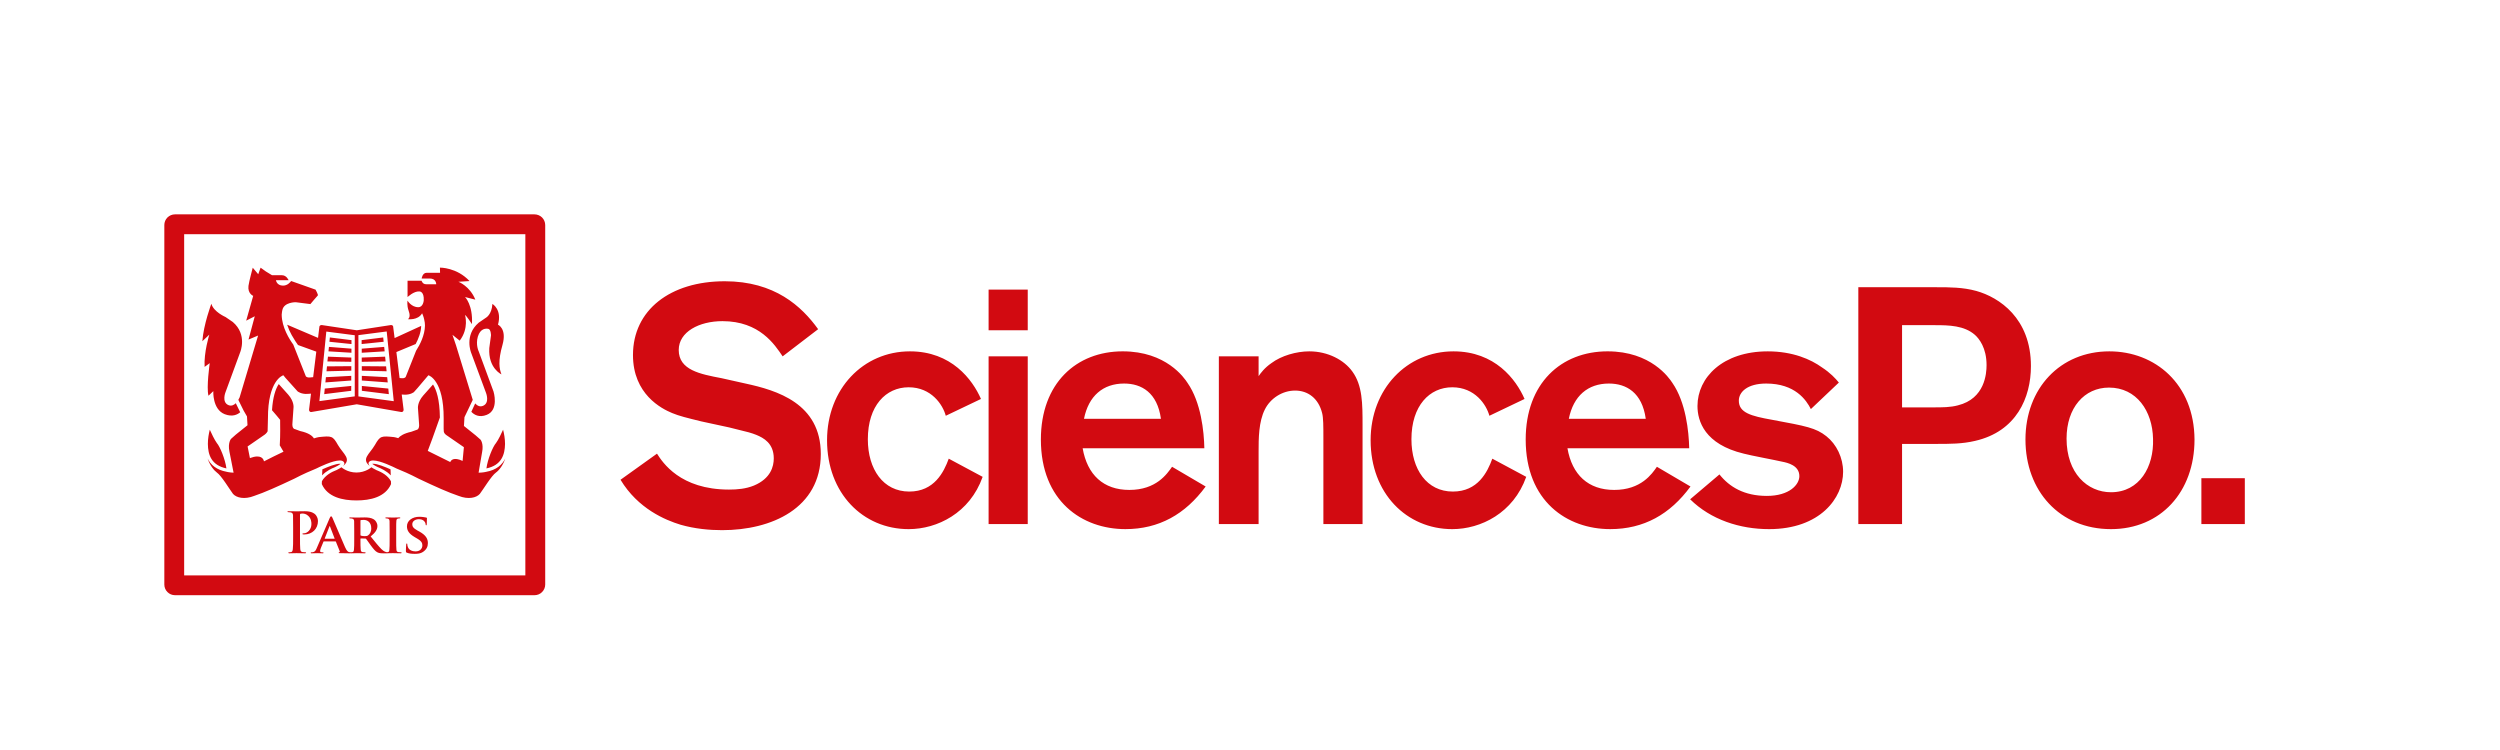 <?xml version="1.0" encoding="utf-8"?>
<!-- Generator: Adobe Illustrator 16.0.0, SVG Export Plug-In . SVG Version: 6.00 Build 0)  -->
<!DOCTYPE svg PUBLIC "-//W3C//DTD SVG 1.1//EN" "http://www.w3.org/Graphics/SVG/1.1/DTD/svg11.dtd">
<svg version="1.1" id="Layer_1" xmlns="http://www.w3.org/2000/svg" xmlns:xlink="http://www.w3.org/1999/xlink" x="0px" y="0px"
	 width="283.465px" height="85.039px" viewBox="0 0 283.465 85.039" enable-background="new 0 0 283.465 85.039"
	 xml:space="preserve">
<path fill-rule="evenodd" clip-rule="evenodd" fill="#D20A11" d="M34.609,62.621c-0.085,0-0.226-0.01-0.315-0.025
	c-0.193-0.027-0.232-0.166-0.25-0.342c-0.029-0.273-0.029-0.771-0.029-1.352v-2.525c0-0.066,0.017-0.109,0.047-0.121
	c0.054-0.018,0.151-0.027,0.248-0.027c0.144,0,0.398,0.039,0.628,0.25c0.356,0.316,0.373,0.736,0.373,0.945
	c0,0.643-0.487,1.043-0.841,1.043c-0.138,0-0.176,0.02-0.176,0.072c0,0.045,0.038,0.051,0.074,0.053
	c0.032,0.006,0.102,0.006,0.132,0.006c0.899,0,1.553-0.631,1.553-1.529c0-0.332-0.18-0.621-0.314-0.75
	c-0.11-0.096-0.391-0.354-1.181-0.354c-0.283,0-0.659,0.012-0.908,0.012c-0.181,0-0.579-0.012-0.91-0.012
	c-0.089,0-0.144,0.008-0.144,0.053s0.04,0.053,0.111,0.053c0.087,0,0.195,0.014,0.249,0.025c0.207,0.043,0.257,0.143,0.269,0.352
	s0.011,0.383,0.011,1.342v1.113c0,0.58,0,1.078-0.034,1.348c-0.02,0.18-0.057,0.318-0.182,0.346
	c-0.055,0.016-0.134,0.025-0.226,0.025c-0.077,0-0.106,0.018-0.106,0.045c0,0.053,0.051,0.07,0.129,0.07
	c0.253,0,0.651-0.018,0.801-0.018c0.158,0,0.555,0.018,0.973,0.018c0.071,0,0.115-0.018,0.115-0.07
	C34.708,62.639,34.688,62.621,34.609,62.621 M47.563,60.277l-0.231-0.125c-0.499-0.279-0.584-0.469-0.584-0.709
	c0-0.363,0.357-0.574,0.756-0.574c0.359,0,0.535,0.15,0.617,0.252c0.122,0.137,0.144,0.303,0.144,0.357s0.02,0.084,0.059,0.084
	c0.047,0,0.068-0.047,0.068-0.162c0-0.422,0.02-0.57,0.02-0.645c0-0.035-0.025-0.059-0.078-0.072
	c-0.146-0.027-0.428-0.088-0.787-0.088c-0.773,0-1.404,0.424-1.404,1.076c0,0.48,0.219,0.84,0.875,1.227l0.32,0.189
	c0.491,0.293,0.552,0.521,0.552,0.756c0,0.379-0.292,0.678-0.773,0.678c-0.343,0-0.764-0.129-0.88-0.527
	c-0.038-0.092-0.055-0.209-0.055-0.277c0-0.033-0.005-0.09-0.053-0.09c-0.052,0-0.075,0.057-0.075,0.145
	c-0.002,0.086-0.032,0.424-0.032,0.711c0,0.117,0.02,0.143,0.108,0.184c0.244,0.104,0.583,0.133,0.908,0.133
	c0.294,0,0.659-0.029,0.92-0.217c0.412-0.281,0.558-0.609,0.558-1.006C48.515,61.092,48.292,60.686,47.563,60.277 M45.452,62.621
	c-0.075,0-0.204-0.008-0.279-0.021c-0.164-0.02-0.202-0.105-0.223-0.248c-0.027-0.23-0.027-0.658-0.027-1.18v-0.949
	c0-0.809,0-0.965,0.017-1.131c0.01-0.193,0.055-0.262,0.2-0.297c0.068-0.01,0.112-0.02,0.167-0.02c0.055,0,0.087-0.006,0.087-0.055
	c0-0.037-0.044-0.053-0.109-0.053c-0.216,0-0.579,0.016-0.718,0.016c-0.158,0-0.533-0.016-0.746-0.016
	c-0.085,0-0.128,0.016-0.128,0.053c0,0.049,0.028,0.055,0.085,0.055c0.068,0,0.139,0.01,0.199,0.027
	c0.126,0.039,0.176,0.102,0.193,0.289c0.008,0.166,0.008,0.322,0.008,1.131v0.949c0,0.521,0,0.949-0.029,1.168
	c-0.013,0.158-0.045,0.24-0.162,0.26c-0.026,0.012-0.06,0.012-0.096,0.02c-0.018-0.006-0.035-0.008-0.052-0.008
	c-0.089-0.025-0.287-0.045-0.601-0.357c-0.331-0.336-0.719-0.82-1.212-1.43c0.541-0.436,0.767-0.789,0.767-1.18
	c0-0.367-0.229-0.637-0.391-0.746c-0.293-0.195-0.702-0.23-1.053-0.23c-0.167,0-0.674,0.016-0.866,0.016
	c-0.111,0-0.46-0.016-0.758-0.016c-0.078,0-0.122,0.016-0.122,0.057c0,0.035,0.037,0.051,0.091,0.051c0.08,0,0.18,0.01,0.219,0.02
	c0.182,0.057,0.226,0.109,0.24,0.297c0.01,0.166,0.01,0.322,0.01,1.131v0.949c0,0.498,0,0.918-0.029,1.143
	c-0.017,0.156-0.051,0.266-0.158,0.285c-0.049,0.014-0.112,0.021-0.184,0.021c-0.067,0-0.128-0.008-0.203-0.021
	c-0.1-0.018-0.261-0.084-0.471-0.572c-0.356-0.816-1.283-3.014-1.421-3.307c-0.054-0.125-0.082-0.174-0.162-0.174
	c-0.052,0-0.103,0.066-0.164,0.213l-1.455,3.381c-0.112,0.27-0.21,0.439-0.464,0.473c-0.042,0-0.106,0.008-0.159,0.008
	c-0.044,0-0.063,0.021-0.063,0.062c0,0.035,0.034,0.053,0.098,0.053c0.295,0,0.588-0.018,0.647-0.018
	c0.177,0,0.436,0.018,0.616,0.018c0.058,0,0.09-0.018,0.09-0.053c0-0.041-0.013-0.062-0.081-0.062h-0.077
	c-0.182,0-0.226-0.055-0.226-0.156c0-0.055,0.023-0.193,0.079-0.324l0.297-0.721c0.017-0.027,0.021-0.035,0.054-0.035h1.305
	c0.026,0,0.046,0.008,0.053,0.035l0.434,1.078c0.024,0.068-0.009,0.115-0.054,0.123c-0.058,0.004-0.065,0.021-0.065,0.062
	c0,0.035,0.06,0.035,0.166,0.035c0.467,0.018,0.87,0.018,1.066,0.018c0.061,0,0.102-0.006,0.141-0.006l0.018,0.006
	c0.231,0,0.58-0.018,0.683-0.018c0.08,0,0.549,0.018,0.867,0.018c0.071,0,0.117-0.018,0.117-0.053c0-0.031-0.027-0.062-0.068-0.062
	c-0.073,0-0.19-0.008-0.275-0.021c-0.171-0.02-0.195-0.129-0.216-0.285c-0.026-0.225-0.03-0.645-0.03-1.143V61.1
	c0-0.039,0.02-0.045,0.048-0.045l0.495,0.006c0.039,0,0.072,0.014,0.103,0.045c0.069,0.076,0.304,0.438,0.52,0.725
	c0.315,0.424,0.519,0.678,0.757,0.795c0.15,0.072,0.3,0.111,0.606,0.111h0.529c0.012,0,0.012-0.006,0.012-0.006
	c0.221,0,0.496-0.012,0.595-0.012c0.154,0,0.534,0.018,0.894,0.018c0.072,0,0.112-0.018,0.112-0.053
	C45.542,62.652,45.518,62.621,45.452,62.621 M37.913,61.088h-1.07c-0.022,0-0.026-0.014-0.022-0.039l0.535-1.361
	c0.015-0.018,0.017-0.043,0.033-0.043c0.015,0,0.018,0.025,0.027,0.043l0.524,1.367C37.947,61.074,37.94,61.088,37.913,61.088
	 M41.738,60.697c-0.093,0.078-0.174,0.094-0.395,0.094c-0.139,0-0.297-0.016-0.421-0.055c-0.041-0.018-0.051-0.039-0.051-0.094v-1.6
	c0-0.045,0.01-0.059,0.051-0.074c0.058-0.012,0.19-0.02,0.326-0.02c0.329,0,0.848,0.197,0.848,0.955
	C42.096,60.344,41.906,60.584,41.738,60.697 M23.788,48.721c-0.111,0.438-0.223,1.024-0.218,1.618
	c0.01,1.222,0.393,2.415,2.102,2.772c-0.135-1.047-0.736-2.485-1.085-2.875C24.315,49.861,23.963,49.117,23.788,48.721
	 M56.239,50.236c-0.348,0.39-0.951,1.828-1.085,2.875c1.708-0.357,2.089-1.551,2.11-2.772c0-0.594-0.109-1.181-0.222-1.618
	C56.863,49.117,56.52,49.861,56.239,50.236 M23.639,44.872l0.548-0.524c0,0-0.122,2.062,1.296,2.617
	c0.866,0.335,1.43,0.052,1.752-0.222l-0.501-1.024c-0.212,0.211-0.5,0.358-0.84,0.211c-0.787-0.34-0.319-1.475-0.319-1.475
	l1.66-4.519c0,0,0.841-1.994-0.839-3.427l-0.826-0.564c0,0-1.357-0.583-1.606-1.506c0,0-0.886,2.355-1.02,4.25l0.789-0.746
	c0,0-0.628,1.998-0.534,3.658l0.582-0.428C23.781,41.173,23.384,43.934,23.639,44.872 M53.428,40.017l1.675,4.517
	c0,0,0.461,1.141-0.324,1.477c-0.374,0.164-0.673-0.021-0.9-0.267l-0.436,0.948c0.304,0.325,0.879,0.695,1.748,0.346
	c1.414-0.553,0.769-2.639,0.769-2.639l-1.675-4.542c0,0-0.378-0.752-0.103-1.692c0.289-0.934,0.899-0.934,1.192-0.878
	c0.299,0.071,0.299,0.74,0.299,0.74l-0.195,1.438c-0.137,2.292,1.381,2.983,1.381,2.983c-0.24-0.613-0.414-1.495,0.116-3.342
	c0.522-1.85-0.51-2.29-0.51-2.29c0.481-1.726-0.634-2.357-0.634-2.357c-0.07,1.218-0.728,1.565-0.728,1.565l-0.828,0.567
	C52.597,38.03,53.428,40.017,53.428,40.017 M42.206,52.594c0.078,0.058,0.198,0.146,0.314,0.207
	c0.091,0.057,0.188,0.109,0.257,0.137c0.039,0.016,0.068,0.026,0.083,0.035c0.018,0.01,0.027,0.012,0.027,0.012
	c0.009,0.008,0.009,0.008,0.011,0.008c0.244,0.098,0.916,0.381,1.411,0.908l-0.028-0.684c-0.601-0.273-1.521-0.641-1.974-0.633
	C42.27,52.584,42.236,52.588,42.206,52.594 M37.94,52.992c0.007-0.008,0.007-0.01,0.027-0.02c0.017-0.009,0.044-0.02,0.081-0.035
	c0.073-0.027,0.162-0.08,0.258-0.137c0.114-0.061,0.241-0.149,0.315-0.207c-0.022-0.006-0.052-0.01-0.09-0.01
	c-0.458-0.008-1.381,0.359-1.981,0.633L36.523,53.9c0.484-0.527,1.157-0.811,1.407-0.908H37.94z M55.125,53.499
	c0,0-0.368,0.095-0.86,0.098c0.134-0.828,0.302-1.807,0.397-2.317c0.199-0.985-0.173-1.426-0.173-1.426l-0.56-0.492l-1.325-1.062
	l0.061-0.999l0.486-1.011l0.453-0.95l-1.896-6.179l-0.406-1.197l0.823,0.662c1.072-1.404,0.604-2.907,0.604-2.907
	c0.141,0.038,0.784,1.033,0.784,1.033c0.126-2.176-0.784-3.072-0.784-3.072l1.168,0.297c-0.62-1.539-1.916-2.027-1.916-2.027
	l1.256-0.081c-1.438-1.555-3.353-1.524-3.353-1.524l0.012,0.587h-1.519c-0.484,0-0.567,0.647-0.567,0.647h0.917
	c0.751,0,0.735,0.65,0.735,0.65s-0.79-0.009-1.135,0c-0.423,0.012-0.526-0.4-0.526-0.4H46.21v1.856c0,0,0.706-0.685,1.34-0.641
	c0,0,0.552-0.025,0.497,1.009c0,0-0.048,0.78-0.622,0.78c-0.788,0-1.216-0.746-1.216-0.746s-0.104,0.507,0.13,1.167
	c0.283,0.771-0.096,0.934-0.096,0.934s1.143,0.166,1.618-0.666c0,0,0.176,0.369,0.24,0.725c0.057,0.223,0.084,0.447,0.084,0.669
	c-0.015,1.102-0.578,2.185-1.008,2.854l-1.176,2.965c0,0-0.087,0.182-0.447,0.149l-0.247-0.019l-0.364-2.947l2.187-0.909
	c0.318-0.598,0.614-1.348,0.623-2.056l-3.01,1.38l-0.166-1.296c0,0-0.002-0.033-0.004-0.04c-0.005-0.013-0.01-0.03-0.021-0.035
	c-0.002-0.014-0.012-0.019-0.024-0.034c-0.01-0.006-0.022-0.024-0.034-0.029c-0.009-0.01-0.019-0.012-0.031-0.012
	c-0.011-0.013-0.021-0.02-0.033-0.02c-0.02-0.004-0.032-0.004-0.038-0.004c-0.011-0.008-0.029-0.008-0.042-0.008h-0.007H44.34
	h-0.012l-3.874,0.595l-3.977-0.595h-0.01h-0.009h-0.008c-0.017,0-0.026,0-0.038,0.008c-0.018,0-0.029,0-0.039,0.004
	c-0.009,0-0.022,0.007-0.029,0.02c-0.016,0-0.021,0.002-0.036,0.012c-0.017,0.004-0.024,0.022-0.031,0.029
	c-0.008,0.015-0.025,0.02-0.032,0.034c0,0.005-0.008,0.022-0.015,0.035c-0.004,0.007-0.012,0.02-0.012,0.02l-0.157,1.294
	l-3.503-1.493c0.138,0.425,0.321,0.834,0.518,1.181c0.287,0.508,0.605,0.984,0.711,1.122l2.077,0.751l-0.357,2.894l-0.383,0.035
	c-0.37,0.029-0.453-0.149-0.453-0.149l-1.419-3.583c-0.415-0.562-1.302-1.948-1.312-3.393c0-0.165,0.07-0.501,0.07-0.501
	c0.178-0.934,1.528-0.906,1.528-0.906l1.656,0.211c0,0,0.768-0.917,0.841-0.978c0.073-0.069-0.256-0.659-0.256-0.659l-2.768-0.978
	c-0.107,0.143-0.414,0.521-0.916,0.521c-0.729,0-0.807-0.615-0.807-0.615h1.435c-0.005,0-0.224-0.563-0.754-0.563h-1.125
	l-0.701-0.428l-0.595-0.429l-0.268,0.744l-0.623-0.739c0,0-0.414,1.534-0.484,2.056c-0.111,0.88,0.535,1.135,0.535,1.135
	l-0.794,2.812l0.973-0.499l-0.709,2.642l1.087-0.457l-2.097,7.016c0,0-0.054,0.116-0.145,0.277l0.597,1.212l0.384,0.667l0.06,1.001
	l-1.32,1.056l-0.556,0.495c0,0-0.372,0.44-0.177,1.422c0.112,0.585,0.319,1.631,0.474,2.405c-0.453-0.015-0.781-0.098-0.781-0.098
	v-0.003c-1.149-0.206-1.816-0.787-2.164-1.504c0.254,0.776,0.711,1.337,1.046,1.585c0.528,0.367,1.442,1.903,1.832,2.423
	c0.391,0.443,1.306,0.668,2.417,0.225c1.112-0.369,2.619-1.041,4.517-1.939c1.036-0.544,1.931-0.923,2.502-1.156
	c0.365-0.18,1.855-0.916,2.676-0.918c0.09,0.002,0.177,0.008,0.255,0.039c0.118,0.037,0.258,0.141,0.265,0.305
	c-0.021,0.133-0.091,0.225-0.162,0.298c1.026-0.814,0.052-1.341-0.569-2.396c-0.588-1.044-0.715-1.044-2.155-0.896
	c-0.147,0.021-0.339,0.072-0.569,0.146c-0.161-0.269-0.567-0.617-1.564-0.833l-0.582-0.215c0,0-0.374-0.01-0.286-0.741l0.116-1.67
	c0,0,0.115-0.69-0.596-1.5l-1.069-1.193c-0.017,0.026-0.032,0.042-0.05,0.066c-0.311,0.496-0.628,1.387-0.721,2.893
	c0.297,0.347,0.921,1.066,0.921,1.091c0,0.765,0.037,1.565-0.041,2.892l0.424,0.721c-0.766,0.361-1.539,0.746-2.215,1.095
	c-0.045-0.247-0.292-0.856-1.594-0.373l-0.262-1.318l1.945-1.343c0,0,0.22-0.16,0.325-0.375c0.037-1.084,0.037-1.287,0.037-1.473
	c-0.01-4.276,1.647-4.86,1.75-4.88l0.224,0.281l1.388,1.544c0,0,0.408,0.339,1.123,0.287c0.138-0.006,0.277-0.02,0.397-0.028
	l-0.219,1.792v0.042c0,0.044,0.009,0.063,0.009,0.077c0.005,0.02,0.014,0.039,0.022,0.059c0.01,0.008,0.021,0.025,0.037,0.043
	c0.01,0.017,0.014,0.021,0.032,0.031c0.018,0.003,0.027,0.014,0.044,0.024c0.015,0,0.027,0.009,0.043,0.011
	c0.01,0.003,0.027,0.003,0.044,0.003h0.01h0.01h0.007h0.007l5.143-0.877l5.042,0.877h0.006h0.004h0.007h0.013
	c0.017,0,0.035,0,0.042-0.003c0.021-0.002,0.034-0.011,0.054-0.011c0.015-0.011,0.018-0.021,0.036-0.024
	c0.016-0.01,0.022-0.015,0.038-0.031c0.012-0.018,0.021-0.035,0.034-0.043c0.004-0.02,0.014-0.039,0.02-0.059
	c0.011-0.014,0.011-0.033,0.011-0.061v-0.059l-0.211-1.695c0.08,0.005,0.167,0.01,0.258,0.018c0.723,0.043,1.12-0.285,1.12-0.285
	l0.418-0.468l1.225-1.445c0.102,0.017,1.748,0.604,1.735,4.88c0,0.135,0,0.67-0.002,1.168c0.009,0.088,0.014,0.172,0.011,0.223
	c-0.024,0.338,0.339,0.541,0.339,0.541l1.945,1.342l-0.146,1.559c-1.01-0.472-1.32-0.086-1.397,0.129
	c-0.764-0.389-1.664-0.837-2.553-1.267l0.531-1.419l0.843-2.369c-0.021-2.069-0.408-3.157-0.778-3.74l-1.102,1.239
	c-0.713,0.808-0.602,1.497-0.602,1.497l0.117,1.662c0.092,0.73-0.283,0.75-0.283,0.75l-0.589,0.211
	c-0.867,0.196-1.282,0.479-1.487,0.726c-0.185-0.058-0.352-0.099-0.483-0.12c-1.441-0.147-1.569-0.147-2.161,0.896
	c-0.618,1.055-1.587,1.581-0.568,2.396c-0.072-0.073-0.133-0.165-0.16-0.298c0-0.164,0.144-0.268,0.265-0.305
	c0.083-0.031,0.166-0.037,0.263-0.039c0.812,0.002,2.303,0.738,2.664,0.918c0.579,0.233,1.474,0.612,2.51,1.156
	c1.894,0.898,3.397,1.57,4.508,1.939c1.115,0.443,2.028,0.219,2.416-0.225c0.4-0.52,1.312-2.056,1.835-2.423
	c0.344-0.248,0.793-0.809,1.048-1.585C56.938,52.709,56.277,53.29,55.125,53.499 M40.223,44.942l-4.007,0.538l0.783-7.886
	l3.225,0.417V44.942z M40.638,44.946V38l3.21-0.417l0.799,7.906L40.638,44.946z M38.719,52.982
	c-0.065,0.045-0.122,0.073-0.182,0.113c-0.149,0.094-0.315,0.166-0.388,0.208v0.006h-0.013c0,0-0.005,0.003-0.022,0.013
	c-0.013,0.004-0.03,0.007-0.033,0.012c-0.01,0-0.014,0.006-0.02,0.009H38.05c-0.152,0.066-0.495,0.198-0.824,0.438
	c-0.281,0.205-0.561,0.467-0.727,0.785l-0.01,0.322c0.654,1.484,2.356,1.855,3.925,1.855c1.569,0,3.271-0.371,3.925-1.855
	l-0.012-0.322c-0.172-0.318-0.435-0.58-0.722-0.785c-0.338-0.24-0.674-0.372-0.829-0.438h-0.01
	c-0.007-0.003-0.007-0.009-0.012-0.009c-0.017-0.005-0.027-0.008-0.039-0.012c-0.017-0.01-0.026-0.01-0.026-0.01V53.31h-0.007
	v-0.006c-0.076-0.042-0.234-0.114-0.396-0.208c-0.055-0.04-0.113-0.068-0.176-0.113c-0.017,0.018-0.67,0.595-1.695,0.595
	C39.379,53.577,38.733,53,38.719,52.982 M19.835,67.486c-0.317,0-0.621-0.125-0.846-0.352c-0.229-0.225-0.356-0.533-0.356-0.852
	V25.511c0-0.315,0.127-0.632,0.356-0.856c0.226-0.218,0.529-0.349,0.846-0.349h40.771c0.319,0,0.632,0.131,0.854,0.349
	c0.227,0.224,0.359,0.542,0.359,0.856v40.772c0,0.318-0.132,0.627-0.359,0.852c-0.222,0.227-0.535,0.352-0.854,0.352H19.835z
	 M20.881,65.242h38.686V26.555H20.881V65.242z M39.853,38.566l-2.453-0.302l-0.048,0.487l2.501,0.259V38.566z M39.836,40.542
	l-2.651-0.102l-0.062,0.541l2.713,0.042V40.542z M39.848,39.534l-2.55-0.202l-0.054,0.505l2.604,0.159V39.534z M39.834,42.028v-0.51
	l-2.76,0.022l-0.053,0.558L39.834,42.028z M36.76,44.691l3.062-0.381l0.005-0.55l-3.001,0.297L36.76,44.691z M36.894,43.362
	l2.933-0.218v-0.527l-2.873,0.15L36.894,43.362z M41.003,39.01l2.497-0.259l-0.052-0.487l-2.445,0.302V39.01z M41.015,41.023
	l2.708-0.042l-0.056-0.541l-2.652,0.102V41.023z M41.015,39.997l2.6-0.159l-0.054-0.505l-2.546,0.202V39.997z M43.836,42.098
	l-0.056-0.558l-2.757-0.022v0.51L43.836,42.098z M44.028,44.058l-2.999-0.297v0.55l3.06,0.381L44.028,44.058z M43.904,42.767
	l-2.879-0.15v0.527l2.938,0.218L43.904,42.767z M70.359,54.398c1.974,3.277,5.066,4.57,6.816,5.102
	c1.612,0.459,3.25,0.613,4.704,0.613c5.594,0,11.188-2.477,11.188-8.635c0-5.744-4.996-7.225-8.541-7.99l-2.718-0.608
	c-2.391-0.456-4.85-0.911-4.85-3.194c0-2.058,2.313-3.272,4.959-3.272c4.218,0,5.927,2.667,6.824,3.992l4.024-3.081
	c-1.86-2.586-4.921-5.434-10.587-5.434c-6.189,0-10.407,3.27-10.407,8.363c0,4.453,3.247,6.087,4.437,6.579
	c0.818,0.34,1.643,0.537,3.318,0.949l3.17,0.686c2.391,0.578,2.459,0.613,3.06,0.842c0.82,0.337,1.979,0.95,1.979,2.664
	c0,0.911-0.34,2.279-2.245,3.08c-0.927,0.377-1.896,0.457-2.83,0.457c-5.552,0-7.529-3.082-8.166-4.074L70.359,54.398z
	 M111.228,45.236c-0.968-2.208-3.351-5.398-8.054-5.398c-5.296,0-9.398,4.26-9.398,10.08c0,6.01,4.066,10.078,9.254,10.078
	c3.237,0,6.935-1.824,8.389-5.928l-3.843-2.061c-0.559,1.525-1.64,3.729-4.477,3.729c-2.94,0-4.698-2.511-4.698-5.933
	c0-3.807,2.047-5.891,4.629-5.891c2.57,0,3.877,1.974,4.208,3.23L111.228,45.236z M112.093,32.836 M112.093,37.444h4.438v-4.609
	h-4.438V37.444z M112.093,40.406 M112.093,59.424h4.438V40.406h-4.438V59.424z M132.896,52.925
	c-0.553,0.796-1.787,2.626-4.843,2.626c-2.945,0-4.773-1.717-5.296-4.725h13.799c-0.038-1.904-0.374-5.208-1.908-7.412
	c-0.367-0.571-2.42-3.577-7.345-3.577c-5.256,0-9.282,3.611-9.282,9.999c0,7.009,4.694,10.159,9.583,10.159
	c3.801,0,6.785-1.674,9.101-4.832L132.896,52.925z M122.91,47.484c0.516-2.591,2.161-3.996,4.547-3.996
	c1.979,0,3.766,1.027,4.176,3.996H122.91z M138.201,59.424h4.506v-8.252c0-1.412,0-3.346,0.715-4.756
	c0.627-1.25,1.972-2.131,3.426-2.131c1.457,0,2.646,0.881,3.062,2.549c0.143,0.537,0.143,1.484,0.143,2.897v9.692h4.441V48.242
	c0-2.473,0-4.53-1.159-6.122c-0.927-1.292-2.753-2.282-4.882-2.282c-1.455,0-3.176,0.494-4.291,1.333
	c-0.781,0.534-1.228,1.144-1.455,1.479v-2.244h-4.506V59.424z M172.863,45.236c-0.963-2.208-3.349-5.398-8.054-5.398
	c-5.288,0-9.4,4.26-9.4,10.08c0,6.01,4.069,10.078,9.258,10.078c3.237,0,6.93-1.824,8.386-5.928l-3.844-2.061
	c-0.559,1.525-1.635,3.729-4.475,3.729c-2.945,0-4.697-2.511-4.697-5.933c0-3.807,2.055-5.891,4.63-5.891
	c2.571,0,3.872,1.974,4.209,3.23L172.863,45.236z M187.87,52.925c-0.552,0.796-1.778,2.626-4.845,2.626
	c-2.943,0-4.774-1.717-5.298-4.725h13.806c-0.043-1.904-0.381-5.208-1.909-7.412c-0.373-0.571-2.426-3.577-7.344-3.577
	c-5.258,0-9.288,3.611-9.288,9.999c0,7.009,4.698,10.159,9.584,10.159c3.803,0,6.789-1.674,9.101-4.832L187.87,52.925z
	 M177.883,47.484c0.518-2.591,2.157-3.996,4.544-3.996c1.981,0,3.769,1.027,4.179,3.996H177.883z M191.638,56.613
	c2.357,2.322,5.642,3.383,8.952,3.383c5.787,0,8.393-3.533,8.393-6.5c0-1.6-0.748-3.123-1.9-4.035
	c-1.197-0.947-2.277-1.143-6.156-1.863c-2.387-0.424-3.768-0.8-3.768-2.167c0-0.987,0.973-1.942,3.102-1.942
	c3.278,0,4.545,1.865,5.066,2.896l3.173-3.007c-0.372-0.46-0.972-1.106-1.909-1.715c-1.264-0.917-3.319-1.824-6.15-1.824
	c-5.108,0-7.971,2.968-7.971,6.196c0,1.713,0.814,4.339,5.254,5.403c0.672,0.188,3.726,0.76,4.36,0.913
	c0.598,0.117,1.938,0.418,1.938,1.636c0,0.953-1.112,2.242-3.689,2.242c-2.571,0-4.253-1.027-5.371-2.436L191.638,56.613z
	 M210.708,59.424h4.959v-9.091h3.839c1.606,0,2.979,0,4.428-0.34c4.709-1.071,6.345-4.91,6.345-8.483
	c0-5.437-3.614-7.799-6.188-8.519c-1.53-0.423-3.06-0.423-4.513-0.423h-8.87V59.424z M219.391,36.869
	c1.605,0,3.324,0.037,4.543,1.105c0.457,0.414,1.314,1.446,1.314,3.425c0,0.95-0.184,3.799-3.243,4.56
	c-0.861,0.232-1.755,0.232-2.796,0.232h-3.542v-9.323H219.391z M248.827,49.837c-0.036-6.31-4.476-9.999-9.659-9.999
	c-5.56,0-9.509,4.186-9.509,9.999c0,5.827,3.879,10.159,9.696,10.159C244.989,59.996,248.827,55.775,248.827,49.837 M244.125,49.76
	c0.111,3.165-1.527,6.053-4.77,6.053c-2.682,0-5.036-2.169-5.036-6.081c0-3.502,2.018-5.785,4.812-5.785
	C242.262,43.947,244.064,46.605,244.125,49.76 M249.606,54.218 M249.606,59.424h4.925v-5.206h-4.925V59.424z"/>
</svg>
